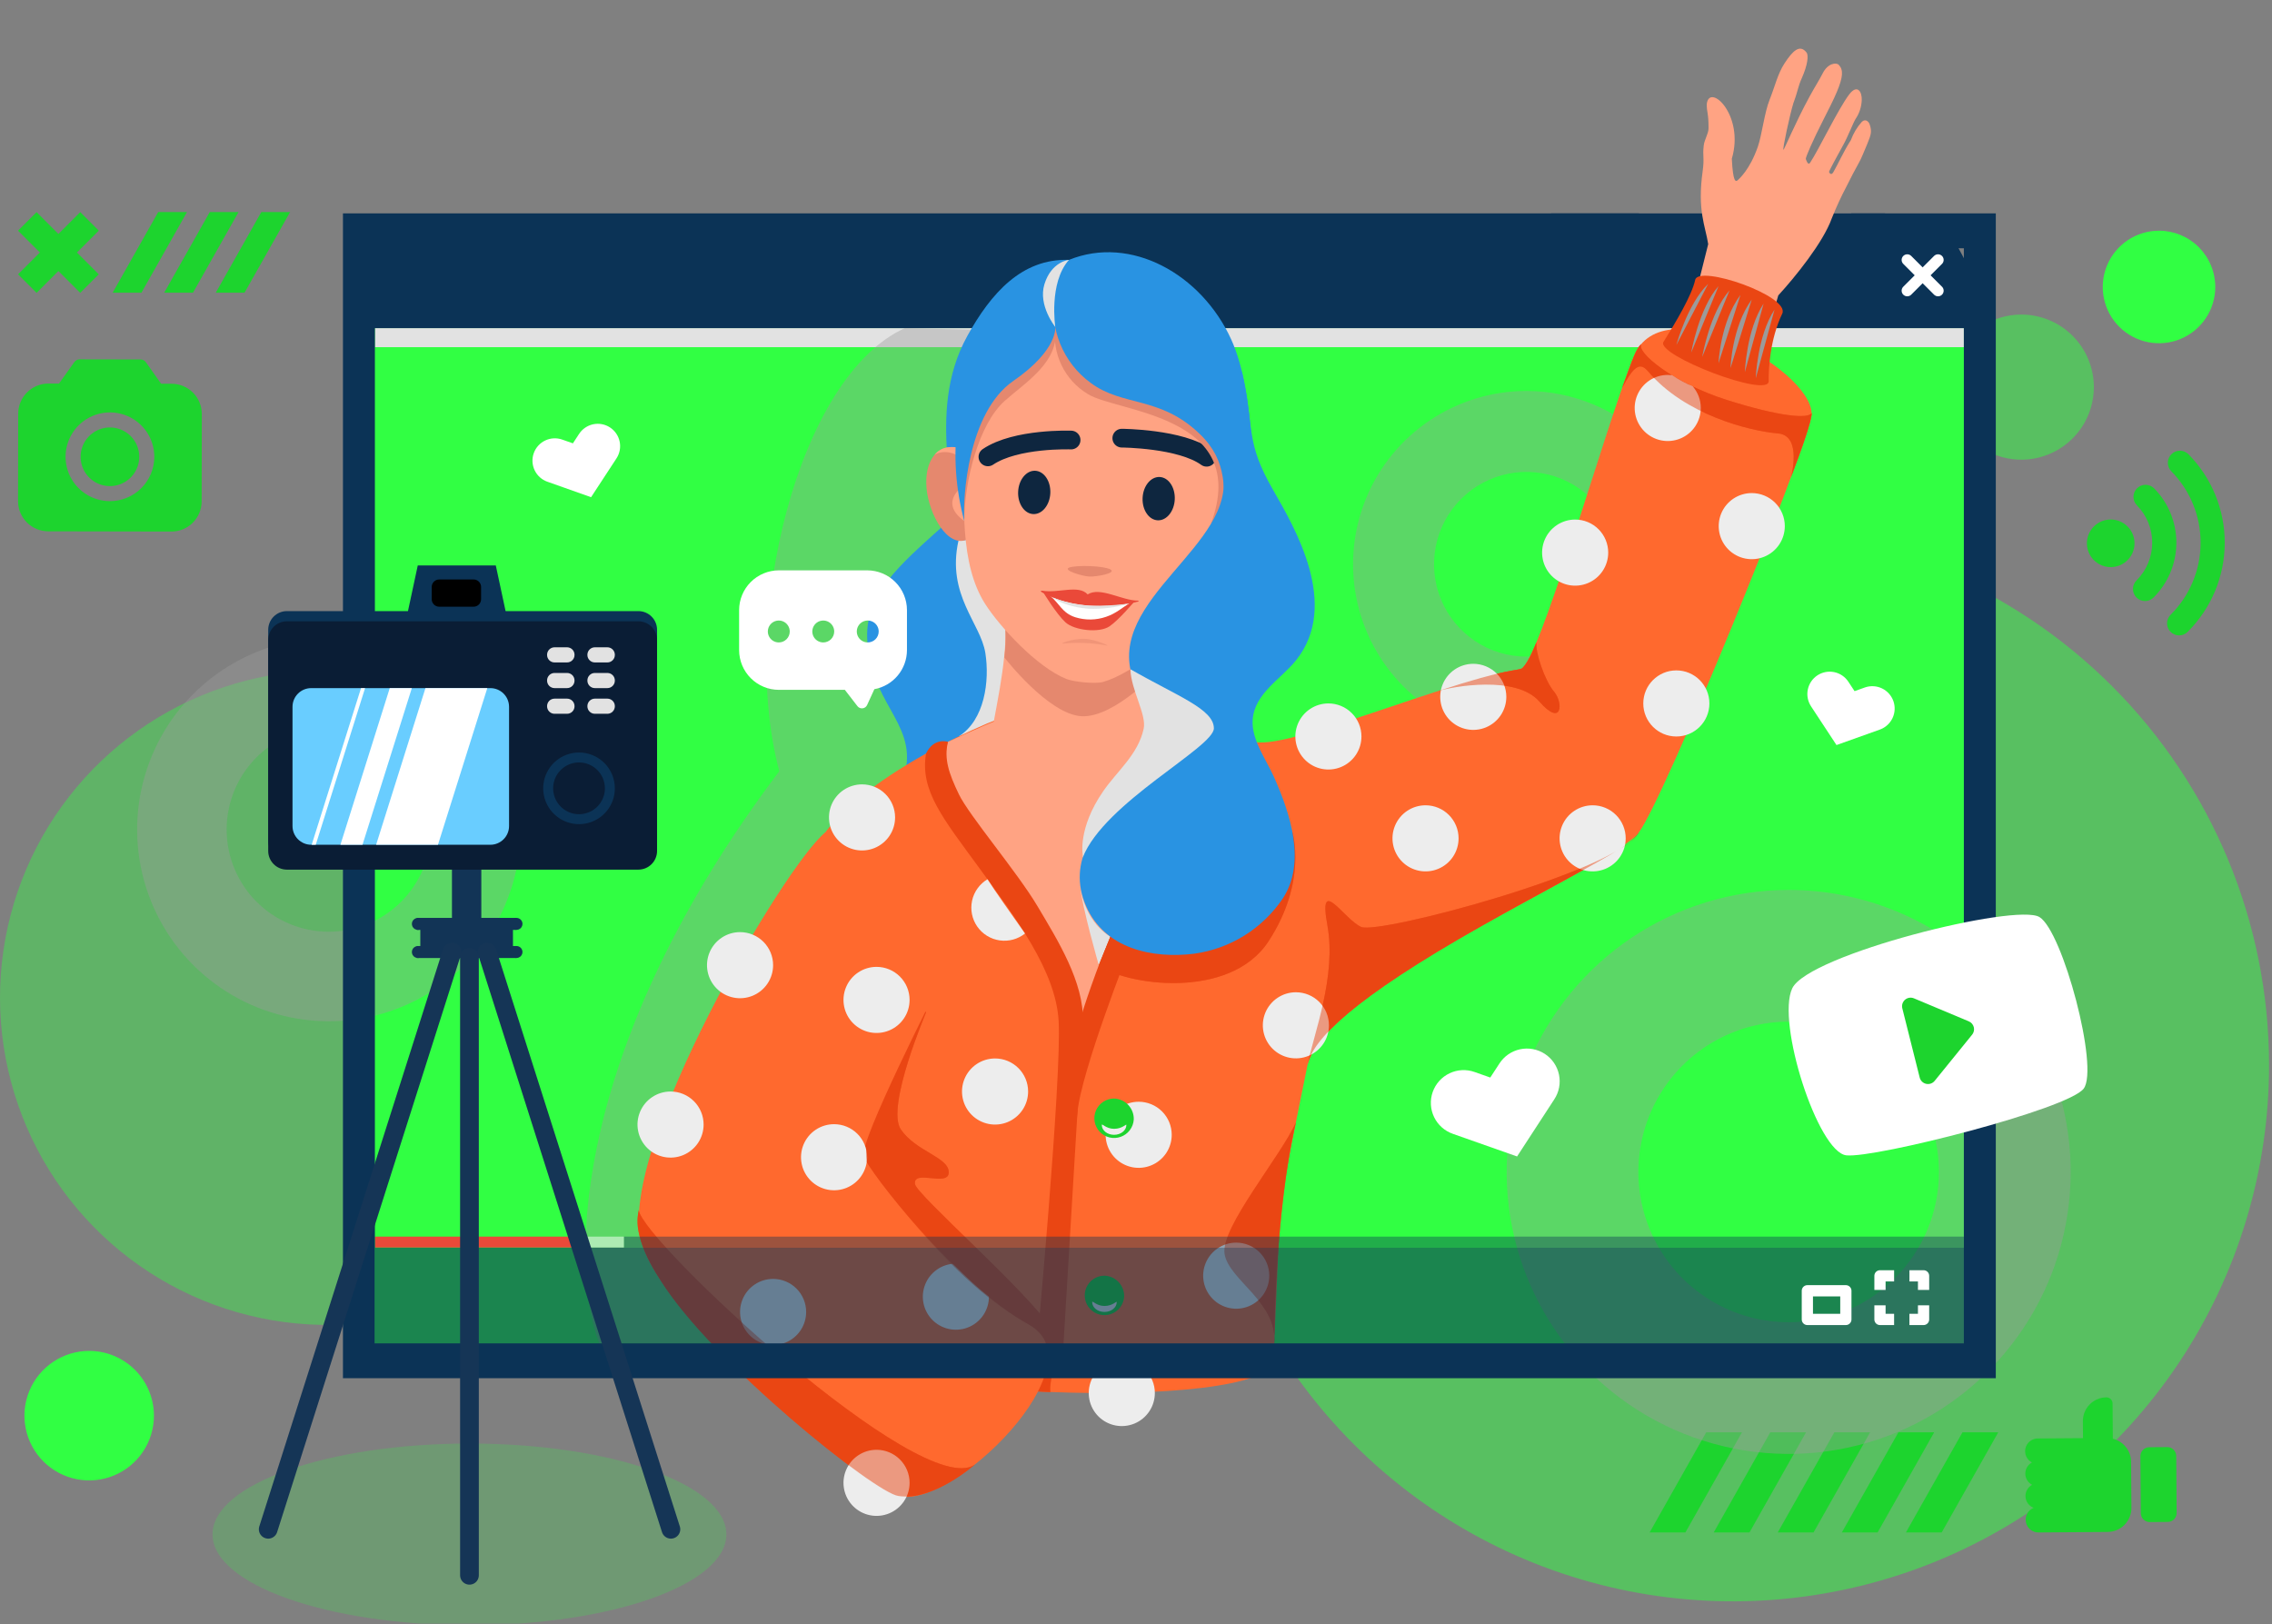 <svg viewBox="0 0 607 434" fill="none" xmlns="http://www.w3.org/2000/svg">
  <rect x="0" y="0" width="607" height="434" fill="#808080" stroke="none"/>
  <g clip-path="url(#clip0)">
    <path opacity="0.5"
      d="M462.982 141.355C434.652 141.355 406.959 149.756 383.403 165.495C359.848 181.234 341.489 203.605 330.647 229.778C319.806 255.951 316.97 284.752 322.497 312.537C328.024 340.323 341.666 365.845 361.698 385.877C381.73 405.909 407.253 419.551 435.039 425.078C462.824 430.604 491.624 427.767 517.798 416.925C543.971 406.084 566.341 387.724 582.08 364.169C597.819 340.613 606.219 312.919 606.218 284.589C606.217 246.601 591.126 210.17 564.264 183.308C537.402 156.447 500.97 141.356 462.982 141.355V141.355Z"
      fill="#31FF43" />
    <path opacity="0.5"
      d="M559.41 103.428C559.41 107.263 558.273 111.011 556.142 114.2C554.012 117.388 550.984 119.873 547.441 121.34C543.898 122.808 540 123.192 536.239 122.443C532.478 121.695 529.023 119.849 526.311 117.137C523.6 114.426 521.753 110.971 521.005 107.21C520.257 103.449 520.641 99.55 522.108 96.008C523.575 92.465 526.06 89.437 529.249 87.306C532.437 85.176 536.186 84.038 540.02 84.038C542.567 84.038 545.088 84.539 547.441 85.514C549.793 86.488 551.931 87.916 553.731 89.717C555.532 91.517 556.96 93.655 557.935 96.008C558.909 98.36 559.41 100.882 559.41 103.428V103.428Z"
      fill="#31FF43" />
    <path
      d="M41.127 378.222C41.127 381.643 40.113 384.988 38.212 387.833C36.311 390.678 33.609 392.896 30.448 394.205C27.287 395.514 23.808 395.857 20.452 395.189C17.096 394.522 14.014 392.874 11.594 390.455C9.175 388.035 7.527 384.953 6.86 381.597C6.192 378.241 6.535 374.763 7.844 371.601C9.154 368.44 11.371 365.738 14.216 363.837C17.061 361.936 20.406 360.922 23.827 360.922C28.416 360.922 32.816 362.745 36.06 365.989C39.305 369.233 41.127 373.634 41.127 378.222Z"
      fill="#31FF43" />
    <path
      d="M591.845 76.67C591.845 79.643 590.963 82.549 589.312 85.02C587.66 87.492 585.312 89.419 582.566 90.556C579.819 91.694 576.797 91.992 573.881 91.412C570.965 90.832 568.287 89.401 566.185 87.299C564.082 85.197 562.651 82.519 562.07 79.603C561.49 76.687 561.787 73.665 562.925 70.918C564.062 68.171 565.988 65.823 568.46 64.171C570.931 62.519 573.837 61.637 576.81 61.637C578.785 61.636 580.74 62.025 582.564 62.78C584.388 63.535 586.046 64.642 587.442 66.038C588.838 67.434 589.946 69.092 590.701 70.916C591.457 72.74 591.845 74.695 591.845 76.67V76.67Z"
      fill="#31FF43" />
    <path opacity="0.4"
      d="M85.125 179.13C67.838 179.588 51.074 185.162 36.954 195.147C22.834 205.132 11.992 219.08 5.799 235.227C-0.394 251.374 -1.66 268.995 2.162 285.861C5.983 302.727 14.721 318.082 27.269 329.982C39.817 341.883 55.612 349.795 72.657 352.719C89.702 355.643 107.231 353.446 123.027 346.408C138.824 339.369 152.179 327.804 161.403 313.175C170.627 298.546 175.305 281.511 174.847 264.223C174.233 241.041 164.436 219.053 147.609 203.095C130.783 187.137 108.307 178.517 85.125 179.13V179.13Z"
      fill="#31FF43" />
    <path d="M37.792 78.192H30.102L42.268 56.655H49.958L37.792 78.192Z" fill="#1DD42E" />
    <path d="M51.563 78.192H43.874L56.039 56.655H63.73L51.563 78.192Z" fill="#1DD42E" />
    <path d="M65.335 78.192H57.647L69.811 56.656H77.501L65.335 78.192Z" fill="#1DD42E" />
    <path d="M450.281 409.427H440.723L455.843 382.663H465.4L450.281 409.427Z" fill="#1DD42E" />
    <path d="M467.397 409.427H457.84L472.96 382.663H482.517L467.397 409.427Z" fill="#1DD42E" />
    <path d="M484.51 409.427H474.952L490.077 382.663H499.635L484.51 409.427Z" fill="#1DD42E" />
    <path d="M501.63 409.427H492.073L507.192 382.663H516.751L501.63 409.427Z" fill="#1DD42E" />
    <path d="M518.75 409.427H509.191L524.31 382.663H533.868L518.75 409.427Z" fill="#1DD42E" />
    <path d="M21.436 56.672L4.82 73.29L9.776 78.245L26.392 61.627L21.436 56.672Z" fill="#1DD42E" />
    <path d="M9.775 56.673L4.82 61.628L21.434 78.242L26.389 73.287L9.775 56.673Z" fill="#1DD42E" />
    <path
      d="M575.47 130.439C574.864 129.847 574.05 129.516 573.202 129.52C572.355 129.523 571.542 129.859 570.941 130.456C570.339 131.053 569.996 131.862 569.986 132.71C569.976 133.557 570.3 134.374 570.887 134.985C573.536 137.661 575.015 141.278 574.999 145.043C574.984 148.807 573.476 152.412 570.805 155.066C570.504 155.364 570.265 155.719 570.101 156.11C569.938 156.501 569.852 156.92 569.851 157.343C569.849 157.767 569.93 158.187 570.091 158.579C570.251 158.971 570.487 159.328 570.786 159.629C571.084 159.93 571.439 160.169 571.829 160.332C572.22 160.496 572.639 160.582 573.063 160.583C573.487 160.585 573.907 160.503 574.299 160.343C574.691 160.183 575.047 159.946 575.348 159.648C579.232 155.788 581.426 150.545 581.449 145.069C581.472 139.593 579.322 134.332 575.47 130.439V130.439Z"
      fill="#1DD42E" />
    <path
      d="M584.454 168.828C590.769 162.551 594.336 154.026 594.373 145.122C594.411 136.219 590.916 127.664 584.654 121.334C584.048 120.741 583.233 120.411 582.386 120.414C581.538 120.417 580.726 120.753 580.125 121.35C579.523 121.947 579.18 122.757 579.17 123.604C579.16 124.452 579.484 125.269 580.071 125.88C585.13 130.993 587.955 137.903 587.925 145.096C587.895 152.288 585.014 159.176 579.913 164.247C579.306 164.849 578.962 165.668 578.959 166.524C578.956 167.38 579.292 168.202 579.895 168.809C580.497 169.417 581.317 169.76 582.172 169.763C583.028 169.767 583.85 169.43 584.457 168.828H584.454Z"
      fill="#1DD42E" />
    <path
      d="M568.428 140.671C567.542 139.777 566.41 139.166 565.176 138.915C563.942 138.664 562.661 138.785 561.496 139.262C560.331 139.738 559.333 140.55 558.629 141.594C557.925 142.638 557.546 143.867 557.541 145.127C557.535 146.386 557.903 147.618 558.598 148.668C559.293 149.718 560.284 150.539 561.445 151.026C562.606 151.513 563.886 151.644 565.122 151.404C566.358 151.164 567.495 150.563 568.389 149.677C569.586 148.486 570.263 146.87 570.27 145.182C570.277 143.494 569.615 141.871 568.428 140.671V140.671Z"
      fill="#1DD42E" />
    <path
      d="M45.889 102.531H43.047L38.972 96.768C38.815 96.543 38.605 96.36 38.361 96.233C38.117 96.106 37.847 96.04 37.572 96.04L21.266 96.008C20.991 96.008 20.72 96.073 20.476 96.199C20.231 96.325 20.02 96.507 19.86 96.731L15.766 102.479L12.921 102.472C10.79 102.474 8.747 103.32 7.237 104.825C5.727 106.329 4.874 108.37 4.864 110.501L4.819 133.894C4.822 136.025 5.668 138.068 7.172 139.578C8.676 141.087 10.716 141.94 12.847 141.951L45.816 142.012C47.947 142.01 49.99 141.165 51.5 139.661C53.01 138.157 53.863 136.117 53.873 133.987L53.916 110.593C53.915 108.461 53.07 106.416 51.566 104.906C50.062 103.395 48.021 102.541 45.889 102.531V102.531ZM29.347 133.89C27.003 133.885 24.712 133.186 22.766 131.879C20.819 130.573 19.303 128.719 18.41 126.551C17.518 124.383 17.288 121.999 17.75 119.701C18.212 117.402 19.345 115.293 21.006 113.638C22.668 111.984 24.782 110.859 27.082 110.407C29.383 109.954 31.766 110.194 33.93 111.096C36.094 111.998 37.942 113.521 39.24 115.473C40.538 117.425 41.228 119.718 41.223 122.063C41.217 125.206 39.962 128.218 37.735 130.436C35.508 132.654 32.49 133.896 29.347 133.89V133.89Z"
      fill="#1DD42E" />
    <path
      d="M29.386 114.203C27.836 114.2 26.32 114.656 25.03 115.514C23.74 116.373 22.733 117.594 22.137 119.025C21.541 120.455 21.382 122.031 21.682 123.551C21.981 125.072 22.724 126.469 23.818 127.567C24.912 128.665 26.306 129.414 27.826 129.72C29.345 130.025 30.921 129.873 32.354 129.282C33.787 128.692 35.012 127.69 35.876 126.403C36.739 125.116 37.201 123.602 37.204 122.052C37.208 119.975 36.387 117.981 34.921 116.509C33.455 115.037 31.464 114.207 29.386 114.203V114.203Z"
      fill="#1DD42E" />
    <path
      d="M564.475 384.384L564.406 374.953C564.402 374.519 564.226 374.105 563.916 373.801C563.607 373.496 563.189 373.328 562.755 373.331C561.924 373.337 561.102 373.507 560.337 373.831C559.571 374.155 558.877 374.626 558.294 375.218C557.71 375.811 557.249 376.512 556.937 377.282C556.625 378.053 556.468 378.877 556.474 379.708L556.508 384.227L546.145 384.303L544.439 384.315C543.679 384.315 542.94 384.571 542.342 385.04C541.743 385.51 541.32 386.166 541.139 386.905C540.957 387.643 541.029 388.421 541.342 389.114C541.655 389.808 542.191 390.376 542.865 390.728C542.326 391.02 541.876 391.454 541.564 391.982C541.252 392.511 541.09 393.114 541.094 393.727C541.099 394.341 541.27 394.942 541.59 395.465C541.909 395.989 542.365 396.416 542.909 396.7C542.339 397.01 541.87 397.478 541.557 398.046C541.245 398.615 541.102 399.262 541.145 399.909C541.189 400.557 541.418 401.178 541.804 401.7C542.191 402.222 542.718 402.621 543.325 402.852C542.587 403.148 541.976 403.692 541.597 404.391C541.218 405.09 541.095 405.899 541.249 406.679C541.403 407.459 541.825 408.16 542.441 408.662C543.058 409.164 543.83 409.434 544.625 409.427L546.332 409.414L561.689 409.302L563.089 409.29C564.786 409.278 566.409 408.592 567.601 407.383C568.792 406.175 569.455 404.542 569.443 402.845L569.354 390.532C569.341 389.111 568.854 387.734 567.97 386.62C567.087 385.507 565.857 384.72 564.475 384.384Z"
      fill="#1DD42E" />
    <path
      d="M579.015 386.618L574.201 386.654C573.888 386.657 573.579 386.721 573.291 386.843C573.003 386.965 572.742 387.142 572.523 387.365C572.304 387.588 572.13 387.852 572.013 388.142C571.896 388.431 571.836 388.742 571.839 389.054L571.952 404.288C571.957 404.919 572.212 405.522 572.661 405.964C573.11 406.407 573.716 406.653 574.347 406.649L579.164 406.612C579.476 406.61 579.784 406.547 580.072 406.425C580.359 406.304 580.62 406.127 580.839 405.905C581.058 405.683 581.231 405.42 581.349 405.131C581.466 404.842 581.525 404.532 581.523 404.22L581.41 388.982C581.408 388.67 581.345 388.36 581.224 388.072C581.102 387.784 580.925 387.523 580.703 387.303C580.48 387.084 580.217 386.91 579.927 386.793C579.638 386.675 579.328 386.616 579.015 386.618V386.618Z"
      fill="#1DD42E" />
    <path d="M528.165 80.269H96.383V363.562H528.165V80.269Z" fill="#31FF43" />
    <g style="mix-blend-mode:multiply">
      <path d="M524.676 87.669H100.159V92.752H524.676V87.669Z" fill="#E2E2E2" />
    </g>
    <path d="M503.63 57.014H414.382V66.327H503.63V57.014Z" fill="#0B3356" />
    <path d="M528.166 75.445L520.018 60.312H106.176L97.446 68.186V87.663H528.166V75.445Z" fill="#0B3356" />
    <path d="M509.552 69.443L517.777 77.663" stroke="white" stroke-width="3" stroke-miterlimit="10"
      stroke-linecap="round" />
    <path d="M517.777 69.442L509.552 77.663" stroke="white" stroke-width="3" stroke-miterlimit="10"
      stroke-linecap="round" />
    <g style="mix-blend-mode:color-burn" opacity="0.4">
      <path
        d="M477.865 237.764C462.965 237.764 448.399 242.183 436.009 250.462C423.62 258.74 413.964 270.507 408.262 284.274C402.56 298.04 401.068 313.189 403.975 327.803C406.882 342.417 414.058 355.842 424.595 366.378C435.131 376.914 448.556 384.089 463.17 386.996C477.784 389.903 492.933 388.411 506.699 382.709C520.466 377.006 532.232 367.35 540.51 354.96C548.789 342.571 553.207 328.004 553.207 313.104C553.207 303.21 551.259 293.413 547.472 284.272C543.686 275.131 538.136 266.826 531.14 259.83C524.144 252.834 515.838 247.284 506.697 243.498C497.556 239.712 487.759 237.763 477.865 237.764ZM477.865 353.256C469.924 353.255 462.161 350.9 455.558 346.488C448.956 342.076 443.809 335.805 440.77 328.468C437.732 321.132 436.937 313.058 438.486 305.27C440.035 297.481 443.86 290.327 449.475 284.712C455.09 279.096 462.245 275.272 470.033 273.723C477.822 272.174 485.895 272.969 493.232 276.008C500.569 279.047 506.84 284.194 511.252 290.797C515.664 297.399 518.018 305.162 518.018 313.104C518.019 318.377 516.982 323.599 514.964 328.472C512.947 333.344 509.989 337.772 506.261 341.501C502.532 345.23 498.105 348.189 493.233 350.207C488.361 352.225 483.139 353.264 477.865 353.264V353.256Z"
        fill="#9B9B9B" />
    </g>
    <g style="mix-blend-mode:color-burn" opacity="0.4">
      <path
        d="M407.792 104.458C398.635 104.458 389.683 107.174 382.069 112.261C374.455 117.349 368.52 124.58 365.016 133.041C361.512 141.501 360.595 150.811 362.382 159.793C364.169 168.774 368.579 177.024 375.055 183.499C381.531 189.974 389.781 194.383 398.763 196.169C407.744 197.955 417.054 197.037 425.514 193.532C433.974 190.027 441.205 184.092 446.292 176.477C451.379 168.863 454.093 159.91 454.092 150.753C454.091 138.474 449.212 126.699 440.529 118.017C431.847 109.335 420.071 104.458 407.792 104.458V104.458ZM407.792 175.427C402.912 175.427 398.142 173.98 394.085 171.269C390.027 168.558 386.865 164.705 384.997 160.196C383.13 155.688 382.641 150.727 383.593 145.941C384.545 141.155 386.895 136.759 390.345 133.308C393.796 129.857 398.192 127.507 402.978 126.555C407.764 125.603 412.725 126.092 417.233 127.959C421.742 129.826 425.595 132.988 428.307 137.046C431.018 141.103 432.465 145.873 432.465 150.753C432.465 153.993 431.827 157.202 430.588 160.195C429.348 163.189 427.53 165.909 425.239 168.2C422.948 170.492 420.228 172.309 417.235 173.549C414.241 174.789 411.032 175.427 407.792 175.427Z"
        fill="#9B9B9B" />
    </g>
    <g style="mix-blend-mode:color-burn" opacity="0.4">
      <path
        d="M87.854 170.405C77.724 170.406 67.821 173.41 59.398 179.039C50.975 184.667 44.41 192.667 40.534 202.026C36.657 211.386 35.643 221.684 37.62 231.62C39.596 241.556 44.475 250.683 51.638 257.846C58.802 265.009 67.928 269.887 77.864 271.863C87.8 273.839 98.099 272.825 107.458 268.948C116.817 265.071 124.817 258.506 130.445 250.083C136.073 241.66 139.077 231.757 139.077 221.626C139.077 214.9 137.752 208.239 135.178 202.025C132.604 195.81 128.83 190.163 124.074 185.407C119.318 180.651 113.671 176.878 107.456 174.304C101.242 171.73 94.581 170.405 87.854 170.405V170.405ZM87.854 248.925C82.455 248.925 77.177 247.324 72.687 244.324C68.198 241.325 64.699 237.061 62.632 232.073C60.566 227.084 60.026 221.595 61.079 216.299C62.132 211.004 64.732 206.139 68.55 202.321C72.368 198.503 77.233 195.903 82.528 194.85C87.824 193.796 93.313 194.337 98.302 196.403C103.29 198.47 107.554 201.969 110.553 206.458C113.553 210.948 115.154 216.226 115.154 221.625C115.154 225.21 114.448 228.76 113.076 232.073C111.704 235.385 109.693 238.394 107.158 240.929C104.623 243.464 101.614 245.475 98.302 246.847C94.989 248.219 91.439 248.925 87.854 248.925V248.925Z"
        fill="#9B9B9B" />
    </g>
    <g style="mix-blend-mode:color-burn" opacity="0.4">
      <path
        d="M160.123 358.907C151.783 337.429 153.563 278.396 208.206 206.04C197.335 165.388 213.191 100.59 241.744 87.669L291.544 88.869C291.544 88.869 341.344 231.302 331.087 358.903L160.123 358.907Z"
        fill="#9B9B9B" />
    </g>
    <path
      d="M456.373 65.219C455.609 60.327 453.419 56.283 454.897 45.691C455.397 42.079 454.832 41.847 455.177 38.872C455.365 37.272 456.461 35.715 456.463 34.265C456.463 29.797 455.955 30.231 455.996 27.735C456.726 22.072 466.14 30.748 462.681 42.416C463 48.754 463.709 48.644 464.281 48.116C464.557 47.856 467.481 45.407 469.639 39.183C470.727 36.045 471.403 30.058 472.764 26.678C474.185 23.159 474.915 19.735 476.78 16.896C478.926 13.631 480.821 11.681 482.655 14.044C483.22 14.771 482.939 17.386 481.416 20.781C480.282 23.314 480.363 24.303 479.145 27.507C478.187 30.598 476.2 39.842 476.465 40.013C476.641 40.125 479.531 32.994 483.485 25.741C484.935 23.078 486.112 21.294 486.942 19.628C488.362 16.786 490.642 16.685 491.242 17.31C492.542 18.662 492.403 20.558 490.769 24.497C489.861 26.68 488.48 29.362 487.121 32.038C484.366 37.455 482.257 42.227 482.462 42.501C482.5 42.55 482.993 44.394 483.611 43.458C485.872 40.038 491.153 29.022 494.06 25.207C496.17 22.442 497.504 24.429 497.392 26.807C497.316 28.591 496.742 30.319 495.736 31.796C495.084 32.825 493.802 36.27 492.497 38.642C490.822 41.685 488.591 45.756 488.652 45.948C488.666 45.993 489.152 47.097 489.799 46.011C490.967 44.039 492.499 40.529 494.489 37.434C495.146 35.643 496.133 33.992 497.399 32.565C498.39 31.584 499.271 32.527 499.499 33.201C500.149 35.101 499.915 35.924 498.858 38.482C498.028 40.482 497.258 42.35 496.787 43.198C495.778 45.004 494.229 47.929 493.37 49.712C491.892 52.51 490.565 55.385 489.393 58.325C487.093 64.791 479.529 74.095 475.101 78.913C474.092 82.723 465.244 111.922 465.244 111.922C465.244 111.922 443.866 112.929 445.666 106.972C447.466 101.015 454.27 73.638 456.373 65.219Z"
      fill="#FFA383" />
    <path
      d="M334.61 198.02C342.179 201.264 388.075 181.22 406.185 178.792C411.05 177.981 428.195 115.937 436.44 95.326C444.319 75.626 486.371 100.137 483.893 111.577C481.406 123.057 444.904 212.802 437.876 222.352C430.848 231.902 355.793 262.364 349.34 284.441"
      fill="#FF692E" />
    <path
      d="M444.425 91.348C447.8 85.938 451.995 78.915 452.897 74.77C453.799 70.625 478.402 79.124 476.148 83.809C472.882 90.599 472.454 98.733 472.54 101.801C472.673 106.576 442.264 94.817 444.425 91.348Z"
      fill="#EA4613" />
    <g style="mix-blend-mode:color-burn">
      <path d="M469.08 101.035C469.08 101.035 469.485 89.715 474.094 82.722Z" fill="#9B9B9B" />
    </g>
    <g style="mix-blend-mode:color-burn">
      <path d="M466.166 99.413C466.166 99.413 466.573 88.094 471.18 81.099Z" fill="#9B9B9B" />
    </g>
    <g style="mix-blend-mode:color-burn">
      <path d="M462.334 98.332C462.334 98.332 462.658 87.371 468.009 80.019Z" fill="#9B9B9B" />
    </g>
    <g style="mix-blend-mode:color-burn">
      <path d="M459.134 97.037C459.134 97.037 459.568 86.08 464.994 78.782Z" fill="#9B9B9B" />
    </g>
    <g style="mix-blend-mode:color-burn">
      <path d="M454.767 95.358C454.767 95.358 456.794 83.532 462.067 77.585Z" fill="#9B9B9B" />
    </g>
    <g style="mix-blend-mode:color-burn">
      <path d="M451.834 94.21C451.834 94.21 453.863 82.382 459.134 76.436Z" fill="#9B9B9B" />
    </g>
    <g style="mix-blend-mode:color-burn">
      <path d="M447.859 92.182C447.859 92.182 450.833 81.167 456.373 75.829Z" fill="#9B9B9B" />
    </g>
    <path
      d="M334.424 207.496C328.524 193.458 341.969 119.243 328.924 90.658C320.954 73.203 302.102 62.726 285.592 69.431C272.94 69.031 264.751 78.382 258.473 89.682C246.55 111.15 258.173 134.918 251.399 141.012C240.256 151.03 231.36 158.7 231.676 170.297C232.146 187.497 244.621 192.949 241.948 205.78C234.394 242.035 334.424 207.496 334.424 207.496Z"
      fill="#2993E2" />
    <g style="mix-blend-mode:multiply">
      <path
        d="M256.057 144.496C252.871 159.002 261.984 166.449 263.252 174.46C264.427 181.886 263.098 192.394 256.109 196.768L270.897 193.609L274.936 162.728L264.363 143.523L256.057 144.496Z"
        fill="#E2E2E2" />
    </g>
    <path
      d="M305.363 192.073C322.856 200.073 350.163 218.45 354.95 233.073C359.737 247.696 342.633 308.893 341.866 326.34C341.099 343.787 340.65 353.888 340.232 363.377C339.597 377.763 220.296 373.426 220.971 358.122C221.389 348.633 221.834 338.533 222.602 321.086C223.37 303.639 211.712 241.177 217.768 227.029C223.824 212.881 252.641 196.976 270.768 190.547L305.363 192.073Z"
      fill="#FF692E" />
    <path
      d="M337.485 134.353C336.249 141.282 330.449 149.981 325.392 147.059C321.32 144.702 317.969 140.926 319.198 133.997C320.427 127.068 324.232 123.808 329.822 122.935C335.844 121.996 338.71 127.421 337.485 134.353Z"
      fill="#E5886E" />
    <path
      d="M336.227 125.48C335.178 124.047 329.227 123.042 327.268 128.203L328.129 123.29C329.481 122.789 330.945 122.667 332.362 122.937C333.153 123.051 333.91 123.338 334.577 123.778C335.245 124.217 335.808 124.798 336.227 125.48V125.48Z"
      fill="#FFA383" />
    <path
      d="M247.535 130.39C248.154 137.401 253.167 146.577 258.465 144.111C262.724 142.12 266.395 138.655 265.78 131.644C265.165 124.633 261.662 121.051 256.172 119.691C250.256 118.225 246.919 123.377 247.535 130.39Z"
      fill="#E5886E" />
    <path
      d="M249.566 121.663C250.747 120.328 256.758 119.849 258.256 125.163L257.832 120.192C256.528 119.576 255.08 119.327 253.644 119.47C252.845 119.513 252.065 119.732 251.361 120.111C250.656 120.49 250.043 121.02 249.566 121.663Z"
      fill="#FFA383" />
    <path
      d="M268.141 163.805C270 171.53 266.2 188.525 265.503 192.783C263.911 193.375 253.258 198.189 253.258 198.189C250.222 208.689 258.887 217.1 266.99 228.147C276.158 240.647 286.719 258.747 285.939 272.821L289.316 272.971C297.016 243.693 315.956 207.798 311.524 195.162C310.981 193.497 307.951 179.043 311.158 166.627L268.141 163.805Z"
      fill="#FFA383" />
    <path
      d="M268.61 168.337C268.724 170.78 268.633 173.228 268.338 175.656C268.338 175.656 280.149 190.963 289.048 191.356C297.947 191.749 309.928 178.613 309.928 178.613C309.928 178.613 310.139 169.473 310.716 165.681L268.61 168.337Z"
      fill="#E5886E" />
    <path
      d="M328.299 119.414C328.096 124.028 326.985 128.557 325.032 132.742C323.078 136.927 320.319 140.686 316.912 143.805C313.506 146.924 309.518 149.341 305.177 150.919C300.836 152.497 296.227 153.204 291.613 153C286.999 152.797 282.47 151.686 278.285 149.733C274.1 147.779 270.341 145.02 267.222 141.613C264.104 138.207 261.686 134.219 260.109 129.878C258.531 125.537 257.824 120.928 258.027 116.314C259.174 90.263 275.454 78.428 294.864 79.282C314.274 80.136 329.421 93.909 328.299 119.414Z"
      fill="#FFA383" />
    <path
      d="M328.299 119.414C327.47 138.207 326.776 153.939 319.163 163.838C314.574 169.8 302.902 179.885 294.663 182.206C292.618 182.777 286.863 182.191 284.881 181.393C276.951 178.186 267.081 167.423 263.214 161.374C256.502 150.843 257.195 135.112 258.023 116.319"
      fill="#FFA383" />
    <path
      d="M313.856 133.412C313.716 136.603 311.679 139.112 309.307 139.012C306.935 138.912 305.123 136.229 305.262 133.038C305.401 129.847 307.436 127.338 309.815 127.438C312.194 127.538 313.995 130.214 313.856 133.412Z"
      fill="#0E263F" />
    <path
      d="M280.61 131.746C280.47 134.938 278.428 137.446 276.053 137.346C273.678 137.246 271.871 134.563 272.01 131.372C272.149 128.181 274.19 125.672 276.561 125.772C278.932 125.872 280.75 128.549 280.61 131.746Z"
      fill="#0E263F" />
    <path d="M299.704 117.063C299.704 117.063 315.45 117.143 322.367 122.163" stroke="#0E263F" stroke-width="5"
      stroke-miterlimit="10" stroke-linecap="round" />
    <path d="M286.162 117.563C286.162 117.563 271.444 117.002 263.94 122.063" stroke="#0E263F" stroke-width="5"
      stroke-miterlimit="10" stroke-linecap="round" />
    <path
      d="M285.588 151.657C287.662 150.899 295 151.157 296.696 152.147C298.392 153.137 292.932 154.121 291.048 154.037C289.164 153.953 283.921 152.371 285.588 151.657Z"
      fill="#E5886E" />
    <path opacity="0.5"
      d="M295.462 172.422C291.749 171.754 287.964 171.587 284.208 171.927C282.398 172.166 286.581 170.533 289.852 170.677C292.844 170.809 297.178 172.878 295.462 172.422Z"
      fill="#E5886E" />
    <path
      d="M280.21 159.163C286.971 161.501 295.31 161.478 301.743 160.997C302.543 160.938 302.187 161.059 301.399 161.966C300.118 163.447 296.015 167.993 290.536 167.706C285.269 167.431 280.746 160.853 279.604 158.952C279.162 158.221 279.602 158.952 280.21 159.163Z"
      fill="white" />
    <path
      d="M257.635 139.239C254.974 137.281 253.327 134.823 255.277 131.889C255.88 131.023 256.61 130.254 257.443 129.607C262.316 125.647 259.779 134.521 259.779 134.521L257.635 139.239Z"
      fill="#FFA383" />
    <path
      d="M278.526 157.826C282.826 158.548 288.161 156.136 290.58 158.807C293.941 156.668 299.713 160.482 304.11 160.476C304.193 160.476 304.329 160.634 304.025 160.725C301.701 161.425 288.684 164.02 278.444 158.291C277.941 158.01 277.983 157.735 278.526 157.826Z"
      fill="#EA4939" />
    <path
      d="M278.796 158.374C278.796 158.374 282.196 163.989 284.648 166.26C287.002 168.435 293.671 169.191 296.412 167.344C298.893 165.677 303.064 160.715 303.064 160.715L302.04 161.008C299.678 162.399 298.24 163.871 295.513 164.79C292.844 165.712 289.949 165.751 287.255 164.902C283.776 163.793 283.027 161.193 280.612 159.246L279.429 158.535L278.796 158.374Z"
      fill="#EA4939" />
    <path
      d="M281.192 159.618C283.029 161.018 286.454 162.294 290.792 162.629C294.453 162.777 298.112 162.314 301.62 161.26C298.112 161.722 294.573 161.912 291.035 161.828C287.659 161.609 284.338 160.863 281.192 159.618Z"
      fill="#E2E2E2" />
    <path
      d="M257.635 139.238C257.607 128.506 261.525 113.268 268.383 107.138C274.075 102.048 283.283 96.597 281.937 87.352C281.494 90.845 282.072 94.391 283.6 97.563C285.128 100.735 287.541 103.397 290.548 105.228C298.193 110.2 334.348 110.728 323.513 139.966L327.57 135.956L328.149 121.031L318.111 106.214L280.938 80.655L261.038 106.815L255.977 125.063L257.635 139.238Z"
      fill="#E5886E" />
    <path
      d="M326.89 140.563C327.148 130.91 328.129 123.289 320.585 115.996C309.969 105.731 299.968 108.707 291.4 102.301C287.767 99.649 284.945 96.037 283.25 91.87C281.555 87.704 281.055 83.147 281.806 78.712L294.623 77.447L307.606 79.847L322.321 91.547L329.474 108.647C329.474 108.647 330.883 114.634 329.96 124.519C329.528 129.964 328.499 135.344 326.89 140.563V140.563Z"
      fill="#2993E2" />
    <path
      d="M284.185 78.764C259.637 86.37 257.891 98.525 255.848 112.687C254.676 121.569 255.283 130.596 257.634 139.242C257.14 133.062 258.62 110.136 270.685 101.804C282.75 93.472 281.936 87.357 281.936 87.357L284.185 78.764Z"
      fill="#2993E2" />
    <g style="mix-blend-mode:multiply">
      <path
        d="M281.937 87.354C281.937 87.354 280.137 75.56 285.589 69.432C285.589 69.432 280.91 69.832 279.033 75.939C277.288 81.607 281.937 87.354 281.937 87.354Z"
        fill="#E2E2E2" />
    </g>
    <path
      d="M247.401 201.317C245.74 211.247 251.955 218.651 261.667 231.96C271.379 245.269 282.034 259.31 282.825 272.685C283.734 288.053 276.708 363.039 276.708 363.039L283.87 363.353L289.316 272.971C289.651 262.404 282.49 251.057 277.149 242.054C271.808 233.051 258.933 217.91 256.189 212.228C253.445 206.546 252.183 202.694 253.258 198.189C253.258 198.189 249.51 196.927 247.401 201.317Z"
      fill="#EA4613" />
    <path
      d="M288.854 271.57C290.265 266.537 295.182 253.218 296.971 249.156C298.76 245.094 301.916 253.097 301.916 253.097C301.916 253.097 288.796 286.286 287.851 297.285C286.906 308.284 286.775 280.449 286.775 280.449L288.854 271.57Z"
      fill="#EA4613" />
    <path
      d="M349.34 284.441C350.94 276.331 357.129 260.812 354.626 247.172C352.123 233.532 358.97 245.544 363.657 247.646C368.344 249.748 432.357 232.74 437.875 222.352C436.562 224.159 434.87 225.657 432.916 226.741C425.507 231.311 410.98 238.848 395.825 247.406C361.36 266.864 350.686 277.787 349.34 284.441Z"
      fill="#EA4613" />
    <path
      d="M383.91 184.715C388.21 183.347 405.103 180.372 411.231 187.399C417.359 194.426 417.72 187.775 415.197 184.799C412.674 181.823 410.105 174.114 410.497 171.584C408.771 175.751 407.812 177.357 406.697 178.527C404.745 179.464 403.8 178.208 383.91 184.715Z"
      fill="#EA4613" />
    <path
      d="M438.529 91.878C436.996 94.111 447.092 102.336 461.329 106.843C475.566 111.35 483.237 111.975 483.997 110.312C483.997 110.312 484.597 111.612 478.511 127.431C478.511 127.431 481.545 116.354 475.026 115.803C467.313 115.152 450.026 110.766 440.333 99.24C438.162 96.658 436.506 97.724 433.359 103.684C436.288 95.703 437.11 93.064 438.529 91.878Z"
      fill="#EA4613" />
    <path
      d="M247.461 270.382C247.461 270.382 236.613 295.792 240.668 301.739C244.723 307.686 253.478 309.139 253.478 313.199C253.478 317.259 243.912 312.281 244.453 316.336C244.829 319.166 274.243 344.836 280.764 354.809C283.586 359.123 279.864 370.276 280.675 371.909L277.32 371.764C267.82 363.736 233.91 328.229 233.91 328.229C233.91 328.229 224.078 292.278 225.345 289.847C226.612 287.416 234.18 268.762 234.991 267.409C235.802 266.056 247.461 270.382 247.461 270.382Z"
      fill="#EA4613" />
    <path
      d="M220.529 222.352C209.544 231.224 165.29 306.297 171.199 331.202C176.245 352.467 231.663 397.517 240.038 399.682C254.563 403.434 293.977 364.361 274.938 353.908C255.899 343.455 231.91 312.823 230.745 308.864C229.58 304.905 250.129 264.532 250.129 264.532"
      fill="#FF692E" />
    <path
      d="M346.218 299.856C342.304 308.766 326.065 327.956 327.157 334.985C328.249 342.014 341.514 347.985 340.423 359.056C340.423 359.056 340.502 324.443 346.218 299.856Z"
      fill="#EA4613" />
    <g style="mix-blend-mode:multiply">
      <path
        d="M288.467 236.053C289.053 242.361 293.56 257.853 293.56 257.853L296.654 250.245C296.654 250.245 289.683 246.686 288.467 236.053Z"
        fill="#E2E2E2" />
    </g>
    <path
      d="M293.561 257.858C300.226 263.086 328.473 267.501 338.925 251.458C349.377 235.415 345.286 222.349 345.286 222.349L296.655 250.249L293.561 257.858Z"
      fill="#EA4613" />
    <path
      d="M170.66 323.272C171.2 331.201 246.24 401.272 260.438 391.284C260.438 391.284 249.41 401.123 240.037 399.684C233.91 398.963 190.311 364.106 176.611 342.248C168.677 330.121 170.388 324.956 170.66 323.272Z"
      fill="#EA4613" />
    <g style="mix-blend-mode:soft-light">
      <path
        d="M363.734 196.764C363.734 198.51 363.216 200.217 362.246 201.669C361.276 203.121 359.897 204.253 358.283 204.921C356.67 205.59 354.894 205.765 353.182 205.424C351.469 205.083 349.895 204.242 348.66 203.007C347.426 201.772 346.585 200.199 346.244 198.486C345.903 196.773 346.078 194.998 346.746 193.384C347.415 191.771 348.546 190.392 349.999 189.422C351.451 188.451 353.158 187.934 354.904 187.934C357.246 187.934 359.492 188.864 361.148 190.52C362.804 192.176 363.734 194.422 363.734 196.764V196.764Z"
        fill="#EDEDED" />
    </g>
    <g style="mix-blend-mode:soft-light">
      <path
        d="M389.683 223.98C389.683 225.727 389.165 227.434 388.195 228.886C387.224 230.338 385.845 231.469 384.232 232.138C382.618 232.806 380.843 232.98 379.13 232.64C377.417 232.299 375.844 231.458 374.609 230.223C373.375 228.988 372.534 227.415 372.193 225.702C371.852 223.989 372.027 222.213 372.696 220.6C373.364 218.987 374.496 217.608 375.948 216.637C377.4 215.667 379.107 215.149 380.853 215.149C383.195 215.15 385.441 216.08 387.097 217.736C388.753 219.392 389.683 221.638 389.683 223.98V223.98Z"
        fill="#EDEDED" />
    </g>
    <g style="mix-blend-mode:soft-light">
      <path
        d="M402.438 186.177C402.438 187.923 401.92 189.63 400.95 191.082C399.979 192.534 398.6 193.666 396.987 194.334C395.373 195.002 393.598 195.177 391.885 194.836C390.172 194.495 388.599 193.654 387.364 192.419C386.129 191.184 385.289 189.611 384.948 187.898C384.607 186.185 384.782 184.41 385.451 182.796C386.119 181.183 387.251 179.804 388.703 178.834C390.155 177.864 391.862 177.346 393.608 177.346C395.95 177.346 398.196 178.276 399.852 179.933C401.508 181.589 402.438 183.835 402.438 186.177V186.177Z"
        fill="#EDEDED" />
    </g>
    <g style="mix-blend-mode:soft-light">
      <path
        d="M434.33 223.98C434.33 225.727 433.812 227.434 432.841 228.886C431.871 230.339 430.492 231.471 428.878 232.139C427.265 232.807 425.489 232.982 423.776 232.642C422.063 232.301 420.49 231.46 419.255 230.226C418.02 228.991 417.178 227.417 416.837 225.704C416.496 223.992 416.671 222.216 417.339 220.602C418.007 218.989 419.139 217.609 420.591 216.639C422.043 215.668 423.75 215.15 425.496 215.149C426.656 215.149 427.805 215.378 428.876 215.821C429.948 216.265 430.922 216.916 431.742 217.736C432.562 218.556 433.213 219.529 433.657 220.601C434.101 221.672 434.329 222.821 434.33 223.98V223.98Z"
        fill="#EDEDED" />
    </g>
    <g style="mix-blend-mode:soft-light">
      <path
        d="M447.859 196.769C452.736 196.769 456.689 192.816 456.689 187.939C456.689 183.063 452.736 179.109 447.859 179.109C442.983 179.109 439.029 183.063 439.029 187.939C439.029 192.816 442.983 196.769 447.859 196.769Z"
        fill="#EDEDED" />
    </g>
    <g style="mix-blend-mode:soft-light">
      <path
        d="M355.048 273.933C355.048 275.679 354.53 277.387 353.56 278.839C352.59 280.291 351.21 281.423 349.597 282.091C347.983 282.76 346.207 282.935 344.494 282.594C342.781 282.253 341.208 281.412 339.973 280.177C338.738 278.942 337.897 277.368 337.556 275.655C337.215 273.942 337.39 272.167 338.058 270.553C338.727 268.939 339.859 267.56 341.311 266.59C342.763 265.62 344.471 265.102 346.217 265.102C348.559 265.102 350.805 266.032 352.461 267.688C354.117 269.344 355.048 271.591 355.048 273.933V273.933Z"
        fill="#EDEDED" />
    </g>
    <g style="mix-blend-mode:soft-light">
      <path
        d="M313.043 303.186C313.043 304.932 312.524 306.639 311.554 308.09C310.583 309.542 309.204 310.673 307.59 311.341C305.977 312.009 304.201 312.184 302.489 311.842C300.776 311.501 299.203 310.66 297.968 309.425C296.734 308.19 295.893 306.617 295.553 304.904C295.212 303.191 295.387 301.416 296.056 299.803C296.724 298.189 297.856 296.811 299.308 295.84C300.76 294.87 302.467 294.353 304.213 294.353C305.373 294.352 306.522 294.581 307.593 295.024C308.665 295.468 309.639 296.119 310.459 296.939C311.279 297.76 311.929 298.733 312.373 299.805C312.816 300.877 313.044 302.026 313.043 303.186Z"
        fill="#EDEDED" />
    </g>
    <g style="mix-blend-mode:soft-light">
      <path
        d="M339.102 340.824C339.102 342.57 338.584 344.277 337.614 345.729C336.644 347.181 335.265 348.312 333.652 348.98C332.038 349.648 330.263 349.823 328.551 349.482C326.838 349.142 325.265 348.301 324.03 347.066C322.796 345.831 321.955 344.258 321.614 342.546C321.273 340.833 321.448 339.058 322.116 337.445C322.784 335.832 323.916 334.453 325.368 333.483C326.819 332.512 328.526 331.994 330.272 331.994C331.432 331.994 332.58 332.222 333.652 332.666C334.723 333.109 335.697 333.76 336.517 334.58C337.337 335.4 337.987 336.373 338.431 337.445C338.874 338.516 339.103 339.665 339.102 340.824Z"
        fill="#EDEDED" />
    </g>
    <g style="mix-blend-mode:soft-light">
      <path
        d="M308.536 372.174C308.536 373.92 308.018 375.628 307.047 377.08C306.077 378.532 304.698 379.664 303.084 380.332C301.471 381.001 299.695 381.176 297.982 380.835C296.269 380.495 294.696 379.654 293.46 378.419C292.225 377.184 291.384 375.61 291.043 373.897C290.702 372.184 290.877 370.409 291.545 368.795C292.214 367.181 293.345 365.802 294.798 364.832C296.25 363.861 297.957 363.343 299.704 363.343C300.863 363.343 302.012 363.571 303.083 364.015C304.155 364.458 305.128 365.109 305.949 365.929C306.769 366.749 307.419 367.723 307.863 368.794C308.307 369.866 308.536 371.014 308.536 372.174Z"
        fill="#EDEDED" />
    </g>
    <g style="mix-blend-mode:soft-light">
      <path
        d="M264.21 346.435C264.21 348.141 263.715 349.81 262.785 351.241C261.856 352.672 260.532 353.803 258.974 354.497C257.415 355.191 255.689 355.419 254.004 355.153C252.318 354.887 250.746 354.139 249.477 352.998C248.209 351.858 247.297 350.374 246.854 348.726C246.41 347.079 246.454 345.338 246.979 343.715C247.503 342.091 248.487 340.655 249.811 339.579C251.135 338.503 252.743 337.833 254.439 337.652C254.753 337.619 259.116 342.486 264.21 346.435Z"
        fill="#EDEDED" />
    </g>
    <g style="mix-blend-mode:soft-light">
      <path
        d="M243.011 396.17C243.01 397.916 242.492 399.623 241.522 401.075C240.552 402.527 239.173 403.659 237.559 404.327C235.946 404.995 234.17 405.17 232.458 404.829C230.745 404.488 229.172 403.647 227.937 402.413C226.702 401.178 225.861 399.605 225.52 397.892C225.18 396.179 225.354 394.404 226.023 392.79C226.691 391.177 227.822 389.798 229.274 388.827C230.726 387.857 232.433 387.339 234.18 387.339C235.339 387.339 236.488 387.567 237.559 388.011C238.631 388.455 239.604 389.105 240.424 389.925C241.244 390.745 241.895 391.719 242.339 392.79C242.782 393.862 243.011 395.01 243.011 396.17V396.17Z"
        fill="#EDEDED" />
    </g>
    <g style="mix-blend-mode:soft-light">
      <path
        d="M215.378 350.515C215.378 352.261 214.86 353.968 213.89 355.42C212.919 356.872 211.54 358.004 209.927 358.672C208.313 359.34 206.538 359.515 204.825 359.174C203.112 358.833 201.539 357.992 200.304 356.757C199.069 355.522 198.228 353.949 197.888 352.236C197.547 350.523 197.722 348.748 198.39 347.134C199.059 345.521 200.191 344.142 201.643 343.172C203.095 342.201 204.802 341.684 206.548 341.684C208.89 341.684 211.136 342.614 212.792 344.271C214.448 345.927 215.378 348.173 215.378 350.515V350.515Z"
        fill="#EDEDED" />
    </g>
    <g style="mix-blend-mode:soft-light">
      <path
        d="M231.663 309.176C231.663 310.922 231.146 312.629 230.175 314.081C229.205 315.534 227.826 316.665 226.212 317.334C224.599 318.002 222.823 318.177 221.11 317.836C219.398 317.495 217.824 316.654 216.589 315.419C215.354 314.184 214.514 312.611 214.173 310.898C213.832 309.185 214.007 307.409 214.676 305.796C215.344 304.182 216.476 302.803 217.928 301.833C219.381 300.863 221.088 300.346 222.834 300.346C225.176 300.346 227.422 301.276 229.078 302.932C230.733 304.588 231.663 306.834 231.663 309.176V309.176Z"
        fill="#EDEDED" />
    </g>
    <g style="mix-blend-mode:soft-light">
      <path
        d="M187.979 300.449C187.979 302.196 187.461 303.903 186.491 305.355C185.52 306.807 184.141 307.939 182.527 308.607C180.913 309.276 179.138 309.45 177.425 309.109C175.712 308.768 174.138 307.927 172.903 306.692C171.668 305.457 170.827 303.883 170.487 302.17C170.146 300.457 170.321 298.681 170.99 297.068C171.659 295.454 172.791 294.075 174.243 293.105C175.695 292.135 177.403 291.617 179.149 291.617C180.309 291.617 181.458 291.845 182.529 292.289C183.601 292.733 184.574 293.384 185.394 294.204C186.214 295.024 186.865 295.998 187.308 297.069C187.752 298.141 187.98 299.289 187.979 300.449Z"
        fill="#EDEDED" />
    </g>
    <g style="mix-blend-mode:soft-light">
      <path
        d="M243.011 267.148C243.01 268.895 242.492 270.602 241.522 272.054C240.552 273.506 239.173 274.637 237.559 275.305C235.946 275.974 234.17 276.148 232.458 275.808C230.745 275.467 229.172 274.626 227.937 273.391C226.702 272.156 225.861 270.583 225.52 268.87C225.18 267.158 225.354 265.382 226.023 263.769C226.691 262.155 227.822 260.776 229.274 259.806C230.726 258.836 232.433 258.318 234.18 258.317C235.339 258.317 236.488 258.546 237.559 258.989C238.631 259.433 239.604 260.084 240.424 260.904C241.244 261.724 241.895 262.697 242.339 263.769C242.782 264.84 243.011 265.989 243.011 267.148V267.148Z"
        fill="#EDEDED" />
    </g>
    <g style="mix-blend-mode:soft-light">
      <path
        d="M206.548 257.864C206.548 259.611 206.03 261.318 205.06 262.77C204.09 264.223 202.71 265.355 201.097 266.023C199.483 266.691 197.707 266.866 195.994 266.526C194.281 266.185 192.708 265.344 191.473 264.109C190.238 262.874 189.397 261.3 189.056 259.587C188.715 257.874 188.89 256.098 189.558 254.485C190.227 252.871 191.359 251.492 192.811 250.522C194.263 249.551 195.971 249.033 197.717 249.033C198.877 249.033 200.025 249.261 201.097 249.705C202.168 250.149 203.142 250.799 203.962 251.619C204.782 252.44 205.433 253.413 205.876 254.485C206.32 255.556 206.548 256.704 206.548 257.864V257.864Z"
        fill="#EDEDED" />
    </g>
    <g style="mix-blend-mode:soft-light">
      <path
        d="M239.138 218.389C239.137 220.135 238.619 221.843 237.649 223.295C236.678 224.747 235.298 225.879 233.684 226.547C232.071 227.215 230.295 227.39 228.582 227.049C226.869 226.707 225.295 225.866 224.06 224.63C222.826 223.395 221.985 221.821 221.645 220.108C221.305 218.394 221.48 216.619 222.149 215.005C222.818 213.392 223.951 212.013 225.403 211.043C226.856 210.073 228.564 209.556 230.311 209.557C232.652 209.558 234.897 210.489 236.553 212.145C238.208 213.801 239.138 216.047 239.138 218.389V218.389Z"
        fill="#EDEDED" />
    </g>
    <g style="mix-blend-mode:soft-light">
      <path
        d="M274.677 291.619C274.677 293.366 274.159 295.073 273.188 296.525C272.218 297.978 270.839 299.109 269.225 299.778C267.611 300.446 265.836 300.621 264.123 300.28C262.41 299.94 260.836 299.099 259.601 297.864C258.366 296.629 257.525 295.055 257.184 293.342C256.844 291.629 257.018 289.853 257.687 288.24C258.355 286.626 259.487 285.247 260.939 284.276C262.392 283.306 264.099 282.788 265.846 282.788C267.005 282.788 268.154 283.016 269.225 283.46C270.297 283.904 271.27 284.554 272.09 285.374C272.91 286.194 273.561 287.168 274.005 288.239C274.448 289.311 274.677 290.459 274.677 291.619Z"
        fill="#EDEDED" />
    </g>
    <g style="mix-blend-mode:soft-light">
      <path
        d="M273.849 249.404C272.903 250.16 271.811 250.713 270.642 251.029C269.473 251.345 268.251 251.417 267.053 251.241C265.855 251.065 264.706 250.645 263.677 250.006C262.648 249.367 261.762 248.523 261.073 247.527C260.384 246.531 259.908 245.403 259.673 244.215C259.438 243.027 259.45 241.803 259.708 240.62C259.967 239.437 260.465 238.319 261.174 237.337C261.882 236.355 262.785 235.529 263.826 234.91C265.986 238.309 269.682 243.443 273.849 249.404Z"
        fill="#EDEDED" />
    </g>
    <g style="mix-blend-mode:soft-light">
      <path
        d="M429.659 147.64C429.659 149.386 429.141 151.094 428.171 152.546C427.2 153.999 425.821 155.131 424.207 155.799C422.594 156.468 420.818 156.643 419.105 156.302C417.391 155.961 415.818 155.12 414.583 153.885C413.348 152.649 412.507 151.076 412.166 149.363C411.826 147.649 412.001 145.874 412.669 144.26C413.338 142.646 414.47 141.267 415.923 140.297C417.375 139.327 419.083 138.809 420.83 138.81C423.171 138.81 425.417 139.74 427.073 141.396C428.728 143.052 429.659 145.298 429.659 147.64V147.64Z"
        fill="#EDEDED" />
    </g>
    <g style="mix-blend-mode:soft-light">
      <path
        d="M476.841 140.564C476.841 142.311 476.323 144.018 475.353 145.471C474.383 146.923 473.003 148.055 471.39 148.723C469.776 149.392 468.001 149.566 466.288 149.226C464.575 148.885 463.001 148.044 461.766 146.809C460.531 145.574 459.69 144.001 459.349 142.288C459.008 140.575 459.183 138.799 459.851 137.186C460.519 135.572 461.651 134.193 463.103 133.222C464.555 132.252 466.263 131.734 468.009 131.733C469.169 131.733 470.317 131.962 471.389 132.405C472.461 132.849 473.434 133.5 474.254 134.32C475.074 135.14 475.725 136.113 476.169 137.185C476.613 138.256 476.841 139.405 476.841 140.564Z"
        fill="#EDEDED" />
    </g>
    <g style="mix-blend-mode:soft-light">
      <path
        d="M454.391 109C454.391 110.746 453.873 112.453 452.903 113.905C451.933 115.357 450.554 116.489 448.94 117.157C447.327 117.825 445.551 118 443.839 117.659C442.126 117.318 440.553 116.478 439.318 115.243C438.083 114.008 437.242 112.435 436.901 110.722C436.56 109.009 436.735 107.234 437.403 105.62C438.072 104.007 439.203 102.628 440.655 101.657C442.107 100.687 443.814 100.169 445.56 100.169C445.928 100.169 446.296 100.192 446.66 100.238C448.447 101.401 450.326 102.415 452.277 103.272C453.644 104.867 454.394 106.899 454.391 109Z"
        fill="#EDEDED" />
    </g>
    <g style="mix-blend-mode:multiply" opacity="0.5">
      <path
        d="M349.34 284.441C350.94 276.331 357.129 260.812 354.626 247.172C352.123 233.532 358.97 245.544 363.657 247.646C368.344 249.748 432.357 232.74 437.875 222.352C436.562 224.159 434.87 225.657 432.916 226.741C425.507 231.311 410.98 238.848 395.825 247.406C361.36 266.864 350.686 277.787 349.34 284.441Z"
        fill="#EA4613" />
    </g>
    <g style="mix-blend-mode:multiply" opacity="0.5">
      <path
        d="M383.91 184.715C388.21 183.347 405.103 180.372 411.231 187.399C417.359 194.426 417.72 187.775 415.197 184.799C412.674 181.823 410.105 174.114 410.497 171.584C408.771 175.751 407.812 177.357 406.697 178.527C404.745 179.464 403.8 178.208 383.91 184.715Z"
        fill="#EA4613" />
    </g>
    <g style="mix-blend-mode:multiply" opacity="0.5">
      <path
        d="M438.529 91.878C436.996 94.111 447.092 102.336 461.329 106.843C475.566 111.35 483.237 111.975 483.997 110.312C483.997 110.312 484.597 111.612 478.511 127.431C478.511 127.431 481.545 116.354 475.026 115.803C467.313 115.152 450.026 110.766 440.333 99.24C438.162 96.658 436.506 97.724 433.359 103.684C436.288 95.703 437.11 93.064 438.529 91.878Z"
        fill="#EA4613" />
    </g>
    <g style="mix-blend-mode:multiply" opacity="0.5">
      <path
        d="M247.462 270.382C247.462 270.382 236.614 295.792 240.669 301.739C244.724 307.686 253.479 309.139 253.479 313.199C253.479 317.259 243.913 312.281 244.454 316.336C244.83 319.166 274.244 344.836 280.765 354.809C283.587 359.123 279.865 370.276 280.676 371.909L277.321 371.764C281.838 362.558 281.034 356.972 273.376 353.007C252.022 340.823 231.562 310.487 231.562 310.487C231.235 308.38 231.36 306.227 231.929 304.172C236.973 290.656 247.462 270.382 247.462 270.382Z"
        fill="#EA4613" />
    </g>
    <g style="mix-blend-mode:multiply" opacity="0.5">
      <path
        d="M346.218 299.856C342.304 308.766 326.065 327.956 327.157 334.985C328.249 342.014 341.514 347.985 340.423 359.056C340.423 359.056 340.502 324.443 346.218 299.856Z"
        fill="#EA4613" />
    </g>
    <g style="mix-blend-mode:multiply" opacity="0.5">
      <path
        d="M293.561 257.858C300.226 263.086 328.473 267.501 338.925 251.458C349.377 235.415 345.286 222.349 345.286 222.349L296.655 250.249L293.561 257.858Z"
        fill="#EA4613" />
    </g>
    <g style="mix-blend-mode:multiply" opacity="0.5">
      <path
        d="M170.66 323.272C171.2 331.201 246.24 401.272 260.438 391.284C260.438 391.284 249.41 401.123 240.037 399.684C233.91 398.963 190.311 364.106 176.611 342.248C168.677 330.121 170.388 324.956 170.66 323.272Z"
        fill="#EA4613" />
    </g>
    <path
      d="M331.788 99.243C335.309 115.061 332.571 117.752 340.132 130.914C345.897 140.943 358.101 161.606 346.255 176.414C342.261 181.414 335.142 185.259 334.667 192.314C334.308 197.657 338.267 202.861 340.367 207.593C344.678 217.293 349.035 230.312 342.767 239.969C340.084 243.977 336.581 247.372 332.491 249.928C328.401 252.485 323.815 254.146 319.036 254.801C307.928 256.188 295.179 253.483 290.202 242.183C284.785 229.883 293.058 220.298 301.286 212.383C304.996 208.812 309.563 205.763 310.097 200.129C310.646 194.343 307.547 190.251 304.675 185.476C291.329 163.276 326.375 148.556 326.939 129.695C327.199 121.064 323.222 117.326 327.276 109.495C327.275 109.493 331.783 99.229 331.788 99.243Z"
      fill="#2993E2" />
    <g style="mix-blend-mode:multiply">
      <path
        d="M301.997 178.792C314.704 186.07 324.241 189.437 324.308 194.56C324.375 199.683 295.028 214.373 289.254 229.129L289.282 228.499C289.282 228.499 287.845 221.383 294.728 211.406C298.542 205.881 304.008 201.656 305.544 194.724C306.382 190.95 302.2 184.446 301.997 178.792Z"
        fill="#E2E2E2" />
    </g>
    <path
      d="M302.903 299.103C302.837 300.129 302.473 301.113 301.855 301.934C301.237 302.755 300.392 303.378 299.424 303.725C298.457 304.073 297.409 304.129 296.41 303.889C295.41 303.648 294.503 303.12 293.8 302.37C293.097 301.621 292.628 300.682 292.452 299.669C292.276 298.656 292.399 297.614 292.808 296.671C293.216 295.728 293.892 294.925 294.751 294.36C295.61 293.796 296.615 293.495 297.643 293.495C299.084 293.542 300.447 294.159 301.434 295.211C302.42 296.262 302.948 297.662 302.903 299.103V299.103Z"
      fill="#1DD42E" />
    <path
      d="M300.332 346.432C300.266 347.458 299.902 348.442 299.283 349.264C298.665 350.085 297.82 350.707 296.852 351.055C295.885 351.402 294.837 351.458 293.837 351.218C292.838 350.977 291.931 350.449 291.227 349.699C290.524 348.949 290.056 348.01 289.879 346.997C289.703 345.984 289.827 344.942 290.235 343.999C290.644 343.055 291.319 342.252 292.179 341.688C293.038 341.123 294.043 340.822 295.071 340.822C296.512 340.87 297.876 341.488 298.862 342.539C299.848 343.591 300.377 344.991 300.332 346.432V346.432Z"
      fill="#1DD42E" />
    <path
      d="M294.364 300.563C294.364 300.024 295.47 301.586 297.643 301.586C299.911 301.586 300.923 300.149 300.923 300.563C300.923 302.012 299.455 303.187 297.643 303.187C295.831 303.187 294.364 302.009 294.364 300.563Z"
      fill="#1DD42E" />
    <path
      d="M291.792 347.888C291.792 347.349 292.899 348.913 295.071 348.913C297.338 348.913 298.35 347.474 298.35 347.888C298.35 349.339 296.883 350.513 295.071 350.513C293.259 350.513 291.792 349.339 291.792 347.888Z"
      fill="#1DD42E" />
    <g style="mix-blend-mode:soft-light">
      <path
        d="M294.364 300.563C294.364 300.024 295.47 301.586 297.643 301.586C299.911 301.586 300.923 300.149 300.923 300.563C300.923 302.012 299.455 303.187 297.643 303.187C295.831 303.187 294.364 302.009 294.364 300.563Z"
        fill="#EDEDED" />
    </g>
    <g style="mix-blend-mode:soft-light">
      <path
        d="M291.792 347.888C291.792 347.349 292.899 348.913 295.071 348.913C297.338 348.913 298.35 347.474 298.35 347.888C298.35 349.339 296.883 350.513 295.071 350.513C293.259 350.513 291.792 349.339 291.792 347.888Z"
        fill="#EDEDED" />
    </g>
    <g style="mix-blend-mode:multiply" opacity="0.6">
      <path d="M528.166 333.297H100.159V363.563H528.166V333.297Z" fill="#0B3356" />
    </g>
    <path d="M152.761 330.387H100.159V333.297H152.761V330.387Z" fill="#EA4939" />
    <g style="mix-blend-mode:multiply" opacity="0.4">
      <path d="M524.675 330.387H166.684V333.297H524.675V330.387Z" fill="#0B3356" />
    </g>
    <path opacity="0.5" d="M166.684 330.387H153.563V333.297H166.684V330.387Z" fill="white" />
    <path d="M506.041 340.863H502.265V344.636" stroke="white" stroke-width="3" stroke-linejoin="round" />
    <path d="M513.91 344.638V340.863H510.136" stroke="white" stroke-width="3" stroke-linejoin="round" />
    <path d="M510.13 352.516H513.91V348.74" stroke="white" stroke-width="3" stroke-linejoin="round" />
    <path d="M502.264 348.739V352.516H506.039" stroke="white" stroke-width="3" stroke-linejoin="round" />
    <path d="M493.149 344.854H482.864V352.516H493.149V344.854Z" stroke="white" stroke-width="3" stroke-linecap="round"
      stroke-linejoin="round" />
    <path
      d="M91.624 57.014V368.22H533.211V57.014H494.569L493.47 66.327H524.675V358.907H100.16V66.327H438L437.863 57.014H91.624Z"
      fill="#0B3356" />
    <path
      d="M556.697 290.836C552.566 296.357 500.875 309.511 493.273 308.668C485.671 307.825 474.507 273.08 478.832 264.041C483.157 255.002 538.679 241.177 544.891 245.017C551.103 248.857 560.827 285.317 556.697 290.836Z"
      fill="white" />
    <path
      d="M525.997 272.874L511.331 266.723C510.939 266.559 510.51 266.508 510.091 266.574C509.672 266.64 509.28 266.822 508.958 267.098C508.637 267.375 508.398 267.735 508.27 268.139C508.141 268.544 508.128 268.976 508.231 269.387L512.878 287.892C512.981 288.304 513.197 288.679 513.502 288.975C513.806 289.271 514.187 289.476 514.601 289.568C515.016 289.66 515.448 289.634 515.849 289.494C516.25 289.355 516.604 289.106 516.872 288.776L526.892 276.423C527.115 276.147 527.272 275.823 527.348 275.476C527.425 275.129 527.419 274.769 527.332 274.425C527.245 274.08 527.08 273.761 526.848 273.492C526.616 273.222 526.324 273.011 525.997 272.874V272.874Z"
      fill="#1DD42E" />
    <path
      d="M231.71 152.38H208.065C205.257 152.389 202.566 153.509 200.58 155.495C198.595 157.481 197.475 160.171 197.465 162.98V173.707C197.475 176.515 198.594 179.206 200.58 181.192C202.566 183.178 205.257 184.298 208.065 184.307H225.717L229.08 188.664C229.24 188.87 229.451 189.032 229.692 189.133C229.933 189.235 230.196 189.272 230.455 189.242C230.715 189.212 230.962 189.115 231.174 188.961C231.385 188.807 231.553 188.602 231.661 188.364L233.601 184.129C236.04 183.68 238.244 182.393 239.835 180.491C241.425 178.588 242.301 176.19 242.31 173.711V162.984C242.302 160.175 241.183 157.483 239.197 155.496C237.211 153.509 234.519 152.389 231.71 152.38ZM208.064 171.64C207.486 171.64 206.92 171.468 206.439 171.146C205.958 170.825 205.583 170.368 205.362 169.833C205.141 169.299 205.083 168.711 205.196 168.143C205.308 167.576 205.587 167.054 205.996 166.645C206.405 166.236 206.926 165.957 207.494 165.844C208.061 165.731 208.649 165.789 209.184 166.01C209.719 166.231 210.176 166.606 210.497 167.087C210.819 167.568 210.991 168.133 210.991 168.712C210.992 169.096 210.916 169.477 210.769 169.832C210.623 170.188 210.407 170.511 210.135 170.782C209.864 171.054 209.541 171.27 209.186 171.417C208.83 171.564 208.45 171.64 208.065 171.64H208.064ZM219.948 171.64C219.37 171.64 218.804 171.469 218.323 171.147C217.841 170.826 217.466 170.369 217.245 169.835C217.023 169.3 216.965 168.712 217.077 168.144C217.19 167.577 217.468 167.055 217.877 166.646C218.286 166.237 218.807 165.958 219.375 165.844C219.942 165.731 220.531 165.789 221.065 166.01C221.6 166.231 222.057 166.606 222.379 167.087C222.701 167.568 222.873 168.133 222.873 168.712C222.873 169.488 222.565 170.232 222.017 170.781C221.469 171.33 220.725 171.639 219.949 171.64H219.948ZM231.833 171.64C231.255 171.64 230.689 171.469 230.207 171.148C229.726 170.827 229.351 170.37 229.129 169.835C228.907 169.301 228.849 168.713 228.961 168.145C229.074 167.577 229.352 167.056 229.761 166.646C230.17 166.237 230.691 165.958 231.259 165.844C231.826 165.731 232.414 165.789 232.949 166.01C233.484 166.231 233.941 166.606 234.263 167.087C234.585 167.568 234.757 168.133 234.757 168.712C234.758 169.488 234.45 170.232 233.902 170.781C233.354 171.33 232.61 171.639 231.834 171.64H231.833Z"
      fill="white" />
    <path
      d="M388.166 302.928L388.314 302.982L405.31 308.971L415.145 293.871L415.232 293.738C415.871 292.775 416.314 291.694 416.533 290.56C416.753 289.425 416.745 288.257 416.512 287.125C416.278 285.993 415.822 284.919 415.17 283.964C414.519 283.009 413.685 282.192 412.716 281.561C411.748 280.93 410.664 280.498 409.527 280.288C408.39 280.078 407.223 280.096 406.093 280.339C404.963 280.583 403.892 281.048 402.943 281.708C401.994 282.368 401.185 283.209 400.562 284.183L398.151 287.883L393.987 286.416C392.901 286.026 391.748 285.854 390.596 285.911C389.443 285.967 388.313 286.252 387.27 286.747C386.228 287.242 385.294 287.938 384.521 288.796C383.749 289.654 383.154 290.655 382.77 291.744C382.387 292.832 382.222 293.986 382.286 295.138C382.35 296.291 382.641 297.419 383.142 298.458C383.644 299.498 384.346 300.428 385.208 301.195C386.071 301.962 387.076 302.551 388.167 302.928H388.166Z"
      fill="white" />
    <path
      d="M483.84 188.697L483.898 188.787L490.649 199.056L502.222 194.924L502.322 194.889C503.788 194.338 504.978 193.233 505.636 191.812C506.295 190.392 506.369 188.769 505.843 187.295C505.317 185.82 504.232 184.611 502.823 183.928C501.415 183.245 499.794 183.143 498.31 183.643L495.475 184.655L493.82 182.14C493.39 181.485 492.834 180.921 492.186 180.481C491.537 180.04 490.809 179.732 490.041 179.573C489.273 179.414 488.482 179.408 487.712 179.555C486.942 179.702 486.208 180 485.553 180.43C484.898 180.861 484.334 181.416 483.894 182.064C483.453 182.713 483.145 183.442 482.986 184.209C482.827 184.977 482.821 185.769 482.968 186.539C483.115 187.309 483.413 188.042 483.843 188.697H483.84Z"
      fill="white" />
    <path
      d="M146.232 128.695L146.332 128.732L157.915 132.837L164.642 122.554L164.702 122.464C165.569 121.138 165.873 119.523 165.549 117.973C165.225 116.423 164.298 115.066 162.973 114.199C161.647 113.332 160.032 113.028 158.482 113.352C156.932 113.677 155.575 114.603 154.708 115.929L153.06 118.448L150.221 117.448C149.482 117.186 148.699 117.072 147.916 117.112C147.133 117.153 146.366 117.348 145.659 117.685C144.951 118.022 144.317 118.495 143.792 119.077C143.267 119.66 142.862 120.34 142.6 121.079C142.338 121.817 142.224 122.601 142.265 123.383C142.306 124.166 142.5 124.933 142.837 125.641C143.174 126.349 143.648 126.983 144.23 127.508C144.812 128.033 145.492 128.438 146.231 128.7L146.232 128.695Z"
      fill="white" />
    <path opacity="0.2"
      d="M194.063 409.94C194.063 423.34 163.332 434.211 125.423 434.211C87.514 434.211 56.785 423.344 56.785 409.94C56.785 396.536 87.515 385.671 125.423 385.671C163.331 385.671 194.063 396.535 194.063 409.94Z"
      fill="#31FF43" />
    <path d="M128.59 231.513H120.749V246.84H128.59V231.513Z" fill="#123456" />
    <path d="M132.462 151.078H111.61L108.068 167.606H136.007L132.462 151.078Z" fill="#0B3356" />
    <path
      d="M126.527 154.815H117.339C116.235 154.815 115.339 155.711 115.339 156.815V160.096C115.339 161.201 116.235 162.096 117.339 162.096H126.527C127.632 162.096 128.527 161.201 128.527 160.096V156.815C128.527 155.711 127.632 154.815 126.527 154.815Z"
      fill="black" />
    <path
      d="M170.545 163.268H76.656C73.895 163.268 71.656 165.506 71.656 168.268V224.618C71.656 227.379 73.895 229.618 76.656 229.618H170.545C173.307 229.618 175.545 227.379 175.545 224.618V168.268C175.545 165.506 173.307 163.268 170.545 163.268Z"
      fill="#0B3356" />
    <path
      d="M170.545 165.992H76.656C73.895 165.992 71.656 168.231 71.656 170.992V227.34C71.656 230.102 73.895 232.34 76.656 232.34H170.545C173.307 232.34 175.545 230.102 175.545 227.34V170.992C175.545 168.231 173.307 165.992 170.545 165.992Z"
      fill="#0A1D35" />
    <path
      d="M131.003 181.457H83.149C80.388 181.457 78.149 183.696 78.149 186.457V218.303C78.149 221.064 80.388 223.303 83.149 223.303H131.003C133.765 223.303 136.003 221.064 136.003 218.303V186.457C136.003 183.696 133.765 181.457 131.003 181.457Z"
      fill="#0A1D35" />
    <path
      d="M131.003 183.844H83.149C80.388 183.844 78.149 186.082 78.149 188.844V220.693C78.149 223.454 80.388 225.693 83.149 225.693H131.003C133.765 225.693 136.003 223.454 136.003 220.693V188.844C136.003 186.082 133.765 183.844 131.003 183.844Z"
      fill="#69CDFF" />
    <g style="mix-blend-mode:soft-light">
      <path d="M96.849 225.692H90.949L104.129 183.843H110.029L96.849 225.692Z" fill="white" />
    </g>
    <g style="mix-blend-mode:soft-light">
      <path d="M84.356 225.692H83.272L96.453 183.843H97.535L84.356 225.692Z" fill="white" />
    </g>
    <g style="mix-blend-mode:soft-light">
      <path d="M117.01 225.692H100.486L113.666 183.843H130.191L117.01 225.692Z" fill="white" />
    </g>
    <path
      d="M151.494 172.937H148.159C147.055 172.937 146.159 173.832 146.159 174.937V174.986C146.159 176.09 147.055 176.986 148.159 176.986H151.494C152.599 176.986 153.494 176.09 153.494 174.986V174.937C153.494 173.832 152.599 172.937 151.494 172.937Z"
      fill="#E2E2E2" />
    <path
      d="M162.266 172.937H158.931C157.827 172.937 156.931 173.832 156.931 174.937V174.986C156.931 176.09 157.827 176.986 158.931 176.986H162.266C163.371 176.986 164.266 176.09 164.266 174.986V174.937C164.266 173.832 163.371 172.937 162.266 172.937Z"
      fill="#E2E2E2" />
    <path
      d="M151.494 179.794H148.159C147.055 179.794 146.159 180.689 146.159 181.794V181.843C146.159 182.948 147.055 183.843 148.159 183.843H151.494C152.599 183.843 153.494 182.948 153.494 181.843V181.794C153.494 180.689 152.599 179.794 151.494 179.794Z"
      fill="#E2E2E2" />
    <path
      d="M162.266 179.794H158.931C157.827 179.794 156.931 180.689 156.931 181.794V181.843C156.931 182.948 157.827 183.843 158.931 183.843H162.266C163.371 183.843 164.266 182.948 164.266 181.843V181.794C164.266 180.689 163.371 179.794 162.266 179.794Z"
      fill="#E2E2E2" />
    <path
      d="M151.494 186.653H148.159C147.055 186.653 146.159 187.549 146.159 188.653V188.702C146.159 189.807 147.055 190.702 148.159 190.702H151.494C152.599 190.702 153.494 189.807 153.494 188.702V188.653C153.494 187.549 152.599 186.653 151.494 186.653Z"
      fill="#E2E2E2" />
    <path
      d="M162.266 186.653H158.931C157.827 186.653 156.931 187.549 156.931 188.653V188.702C156.931 189.807 157.827 190.702 158.931 190.702H162.266C163.371 190.702 164.266 189.807 164.266 188.702V188.653C164.266 187.549 163.371 186.653 162.266 186.653Z"
      fill="#E2E2E2" />
    <path
      d="M166.21 210.617C166.21 212.894 165.535 215.12 164.27 217.012C163.005 218.905 161.207 220.381 159.104 221.252C157 222.123 154.686 222.35 152.453 221.906C150.22 221.462 148.169 220.365 146.559 218.755C144.95 217.145 143.853 215.094 143.409 212.861C142.966 210.628 143.194 208.314 144.065 206.21C144.937 204.107 146.412 202.31 148.305 201.045C150.198 199.78 152.424 199.105 154.7 199.105C156.212 199.106 157.709 199.403 159.105 199.982C160.502 200.561 161.771 201.409 162.84 202.478C163.909 203.547 164.756 204.816 165.335 206.212C165.913 207.609 166.211 209.106 166.21 210.617V210.617Z"
      fill="#0A1D35" />
    <path
      d="M164.266 210.617C164.266 212.51 163.705 214.36 162.654 215.934C161.602 217.508 160.107 218.734 158.359 219.458C156.61 220.183 154.686 220.372 152.829 220.003C150.973 219.634 149.267 218.722 147.929 217.384C146.591 216.045 145.679 214.34 145.31 212.483C144.941 210.627 145.131 208.703 145.855 206.954C146.58 205.205 147.806 203.711 149.38 202.659C150.954 201.608 152.805 201.047 154.697 201.047C155.954 201.047 157.199 201.294 158.36 201.775C159.521 202.256 160.576 202.961 161.464 203.85C162.353 204.739 163.058 205.794 163.538 206.955C164.019 208.116 164.267 209.36 164.266 210.617V210.617Z"
      fill="#0B3356" />
    <path
      d="M161.61 210.617C161.61 211.985 161.204 213.321 160.444 214.458C159.685 215.595 158.605 216.481 157.341 217.004C156.078 217.527 154.688 217.664 153.346 217.397C152.005 217.13 150.773 216.471 149.807 215.504C148.84 214.537 148.181 213.305 147.915 211.964C147.648 210.623 147.785 209.233 148.309 207.969C148.832 206.706 149.719 205.626 150.856 204.867C151.993 204.107 153.33 203.702 154.697 203.702C155.605 203.702 156.504 203.881 157.343 204.229C158.182 204.576 158.944 205.085 159.586 205.728C160.228 206.37 160.737 207.132 161.085 207.971C161.432 208.81 161.61 209.709 161.61 210.617V210.617Z"
      fill="#0A1D35" />
    <path d="M137.988 245.235H111.353V248.443H137.988V245.235Z" fill="#123456" />
    <path
      d="M139.591 246.84C139.59 247.157 139.495 247.465 139.319 247.728C139.143 247.99 138.892 248.195 138.6 248.315C138.307 248.435 137.986 248.466 137.676 248.404C137.366 248.342 137.081 248.189 136.858 247.965C136.635 247.741 136.483 247.456 136.421 247.146C136.36 246.835 136.392 246.514 136.513 246.222C136.635 245.93 136.84 245.68 137.103 245.505C137.366 245.329 137.675 245.235 137.991 245.235C138.202 245.235 138.41 245.277 138.605 245.358C138.799 245.438 138.976 245.557 139.124 245.706C139.273 245.855 139.391 246.032 139.471 246.227C139.551 246.421 139.592 246.63 139.591 246.84V246.84Z"
      fill="#123456" />
    <path
      d="M113.236 246.84C113.235 247.157 113.14 247.465 112.964 247.728C112.788 247.99 112.537 248.195 112.245 248.315C111.953 248.435 111.631 248.466 111.321 248.404C111.011 248.342 110.726 248.189 110.503 247.965C110.28 247.741 110.128 247.456 110.067 247.146C110.005 246.835 110.037 246.514 110.158 246.222C110.28 245.93 110.485 245.68 110.748 245.505C111.011 245.329 111.32 245.235 111.636 245.235C112.061 245.237 112.468 245.406 112.768 245.707C113.068 246.008 113.236 246.416 113.236 246.84V246.84Z"
      fill="#123456" />
    <path d="M137.988 252.747H111.353V255.955H137.988V252.747Z" fill="#123456" />
    <path
      d="M139.591 254.351C139.591 254.667 139.497 254.977 139.321 255.24C139.146 255.503 138.896 255.708 138.603 255.829C138.311 255.95 137.989 255.982 137.679 255.92C137.369 255.858 137.084 255.706 136.86 255.482C136.636 255.259 136.484 254.973 136.422 254.663C136.36 254.353 136.392 254.031 136.513 253.739C136.634 253.446 136.839 253.196 137.102 253.021C137.365 252.845 137.675 252.751 137.991 252.751C138.415 252.751 138.822 252.92 139.122 253.22C139.423 253.52 139.591 253.927 139.591 254.351V254.351Z"
      fill="#123456" />
    <path
      d="M113.236 254.351C113.236 254.667 113.142 254.977 112.966 255.24C112.791 255.503 112.541 255.708 112.248 255.829C111.956 255.95 111.634 255.982 111.324 255.92C111.014 255.858 110.729 255.706 110.505 255.482C110.281 255.259 110.129 254.973 110.067 254.663C110.005 254.353 110.037 254.031 110.158 253.739C110.279 253.446 110.484 253.196 110.747 253.021C111.01 252.845 111.32 252.751 111.636 252.751C112.06 252.751 112.467 252.92 112.767 253.22C113.068 253.52 113.236 253.927 113.236 254.351V254.351Z"
      fill="#123456" />
    <path d="M137.047 246.84H112.294V254.351H137.047V246.84Z" fill="#123456" />
    <path d="M120.75 254.352L71.656 408.576" stroke="#153556" stroke-width="5" stroke-miterlimit="10"
      stroke-linecap="round" />
    <path d="M179.243 408.576L130.149 254.352" stroke="#153556" stroke-width="5" stroke-miterlimit="10"
      stroke-linecap="round" />
    <path d="M125.423 255.769V420.871" stroke="#153556" stroke-width="5" stroke-miterlimit="10"
      stroke-linecap="round" />
  </g>
  <defs>
    <clipPath id="clip0">
      <rect width="606.22" height="433.769" fill="white" />
    </clipPath>
  </defs>
</svg>

